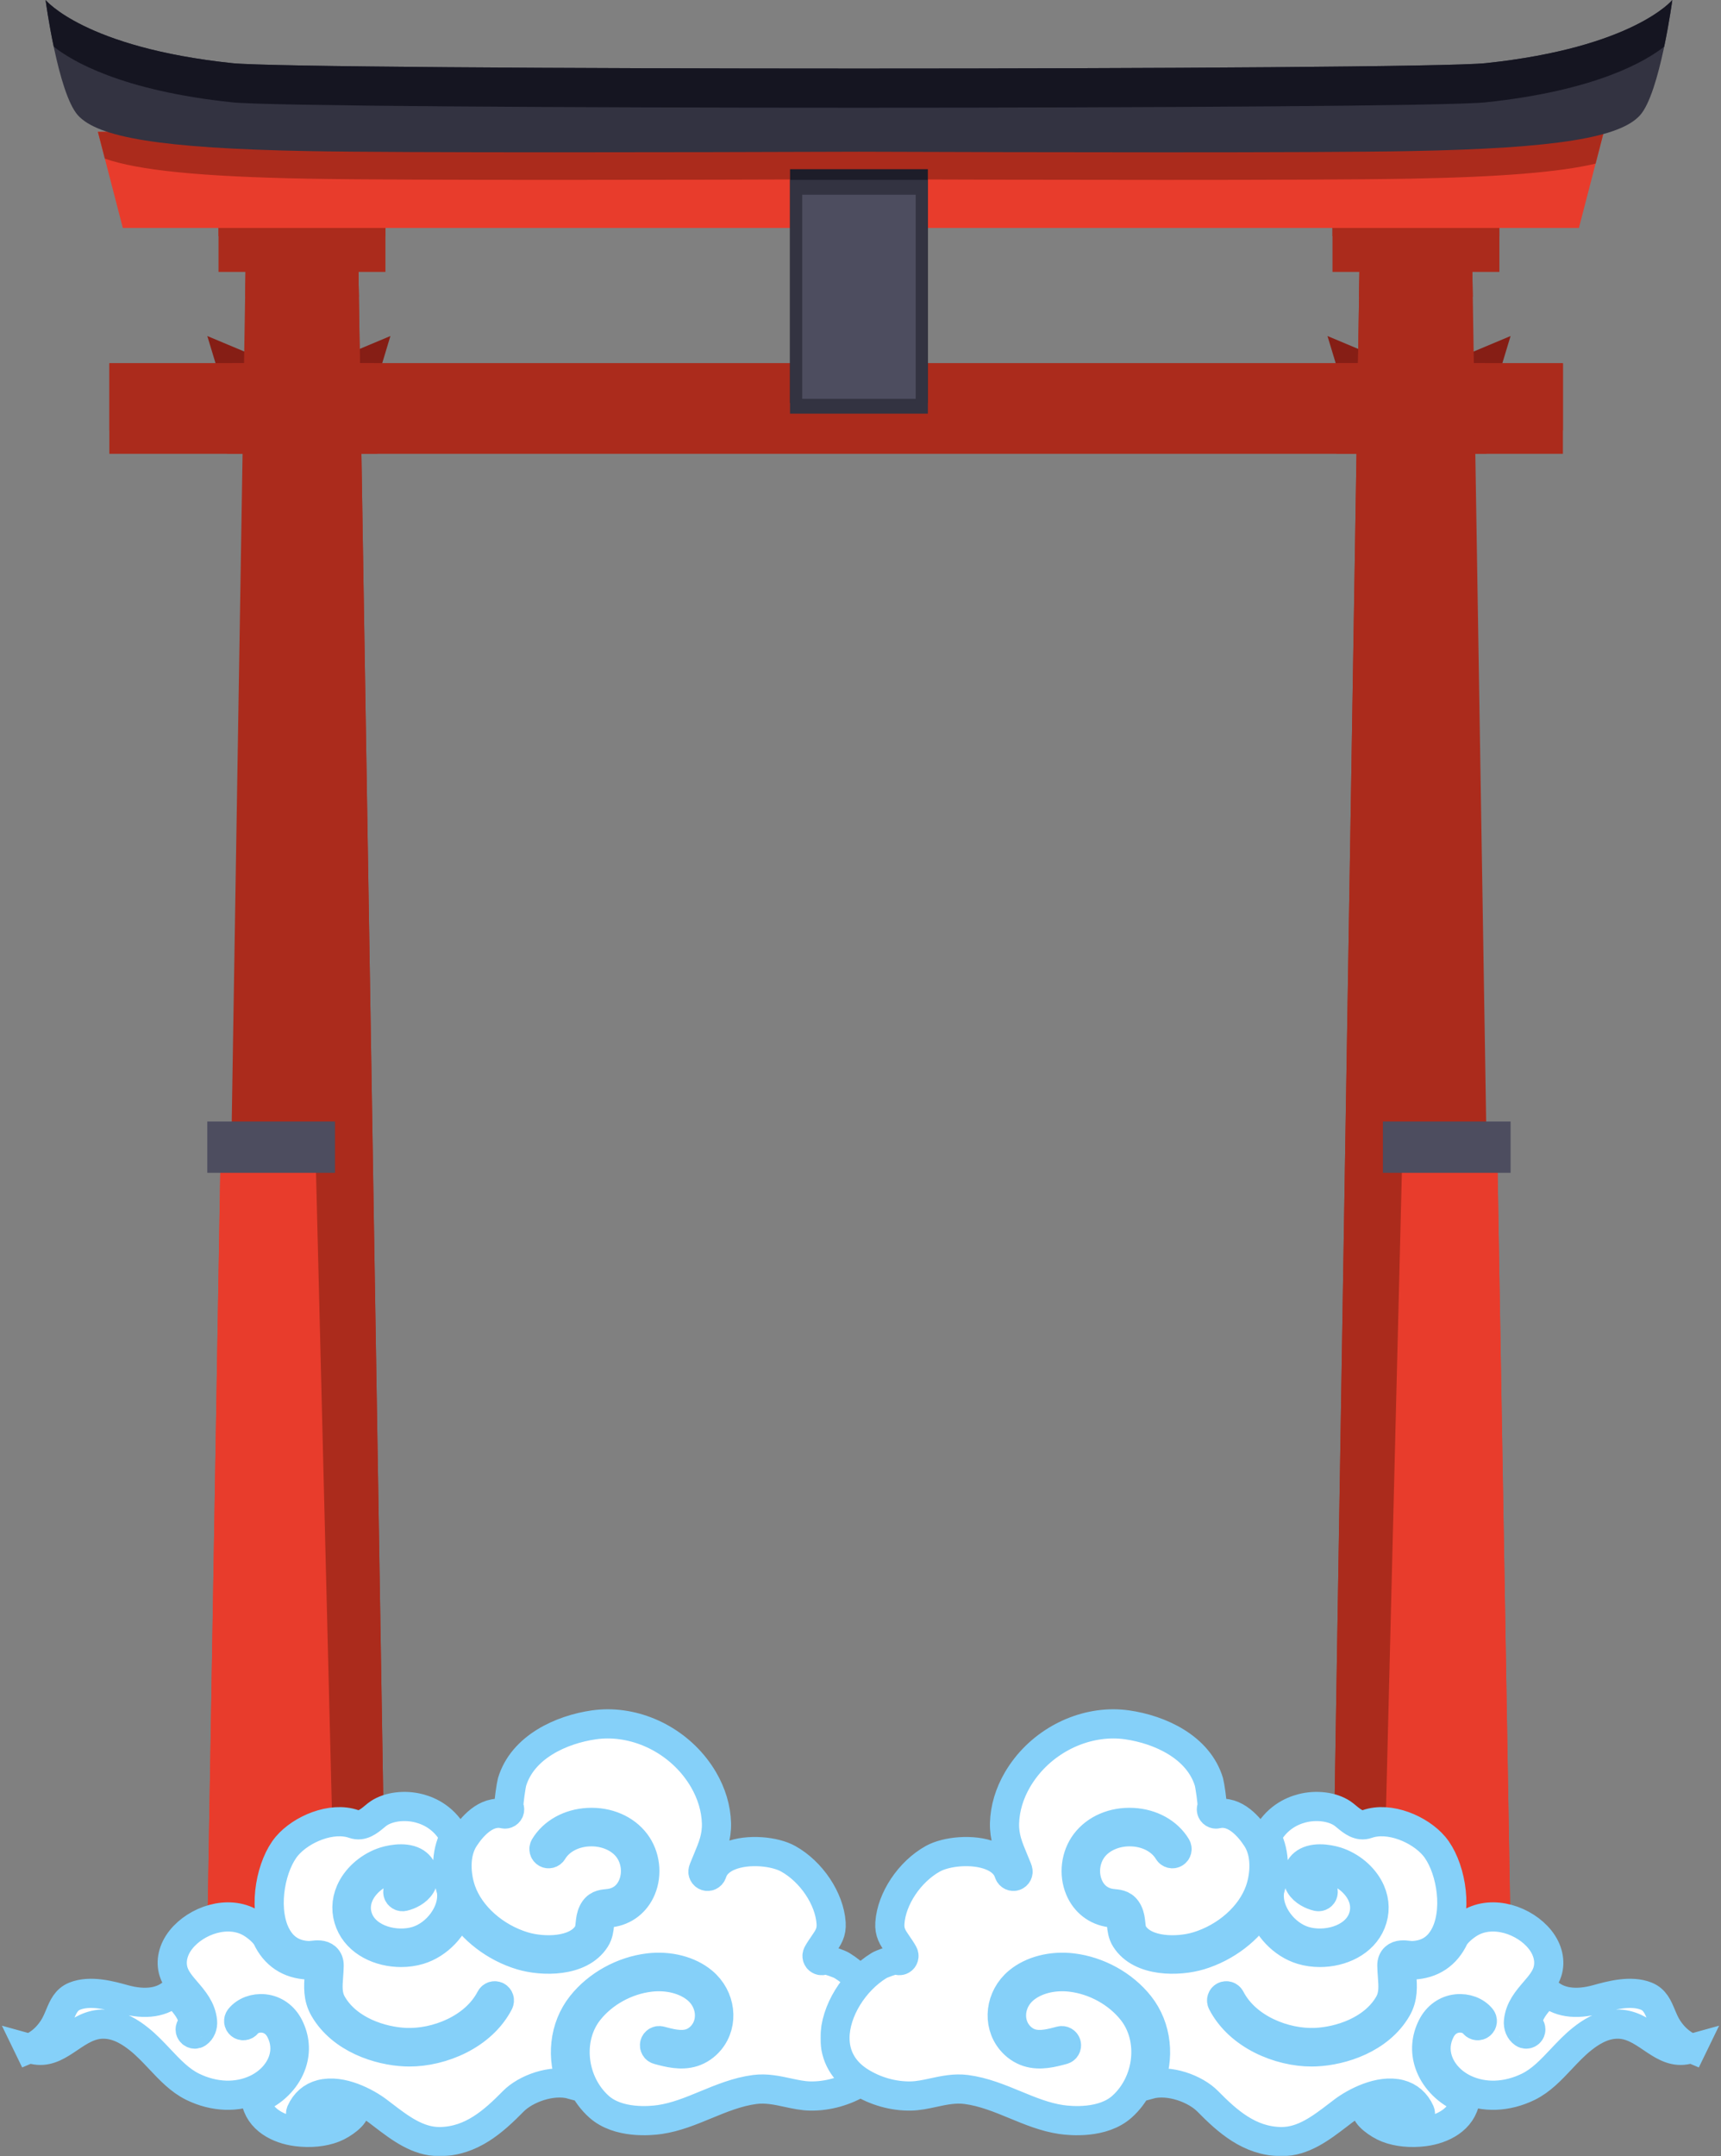 <svg width="944" height="1182" viewBox="0 0 944 1182" fill="none" xmlns="http://www.w3.org/2000/svg">
<rect x="0" y="0" width="944" height="1182" fill="#808080" stroke="none"/>
<path d="M119.871 204.539L113.712 184.204L162.236 204.539H119.871Z" fill="#861E15"/>
<path d="M208.011 204.539L214.149 184.204L165.646 204.539H208.011Z" fill="#861E15"/>
<path d="M822.421 204.539L828.58 184.204L780.078 204.539H822.421Z" fill="#861E15"/>
<path d="M734.303 204.539L728.144 184.204L776.646 204.539H734.303Z" fill="#861E15"/>
<path d="M857.287 199.134H59.976V248.773H857.287V199.134Z" fill="#AB2B1C"/>
<g style="mix-blend-mode:multiply">
<path d="M124.601 248.773H206.89C206.626 232.218 205.724 215.688 205.284 199.134H127.372C125.546 215.567 124.777 232.17 124.623 248.773H124.601Z" fill="#AB2B1C"/>
</g>
<g style="mix-blend-mode:multiply">
<path d="M733.049 248.773H815.295C815.229 232.218 814.811 215.688 814.371 199.134H734.259C733.665 215.664 733.225 232.218 733.027 248.773H733.049Z" fill="#AB2B1C"/>
</g>
<g style="mix-blend-mode:multiply">
<path d="M857.287 199.134H59.976V235.975H857.287V199.134Z" fill="#AB2B1C"/>
</g>
<path d="M196.397 135.512H186.829H144.463H134.895L119.871 1060H144.463H186.829H211.421L196.397 135.512Z" fill="#AB2B1C"/>
<g style="mix-blend-mode:multiply">
<path d="M196.837 162.73L196.398 135.512H134.895L134.455 162.73H196.837Z" fill="#AB2B1C"/>
</g>
<g style="mix-blend-mode:multiply">
<path d="M196.398 135.512H174.379V1060H211.421L196.398 135.512Z" fill="#AB2B1C"/>
</g>
<path d="M211.421 109.917H119.871V149.06H211.421V109.917Z" fill="#AB2B1C"/>
<g style="mix-blend-mode:multiply">
<path d="M211.421 109.917H119.871V129.5H211.421V109.917Z" fill="#AB2B1C"/>
</g>
<path d="M121.059 628.864L113.712 1060H183.75L172.993 628.864H121.059Z" fill="#E83C2C"/>
<g style="mix-blend-mode:screen">
<path d="M131.42 628.864H121.059L113.712 1060H131.42V628.864Z" fill="#E83C2C"/>
</g>
<path d="M183.75 614.807H113.712V642.922H183.75V614.807Z" fill="#4D4D5F"/>
<path d="M745.917 135.512H755.464H797.829H807.398L822.421 1060H797.829H755.464H730.872L745.917 135.512Z" fill="#AB2B1C"/>
<g style="mix-blend-mode:multiply">
<path d="M745.455 162.73L745.917 135.512H807.398L807.838 162.73H745.455Z" fill="#AB2B1C"/>
</g>
<g style="mix-blend-mode:multiply">
<path d="M745.917 135.512H767.914V1060H730.872L745.917 135.512Z" fill="#AB2B1C"/>
</g>
<path d="M730.893 149.061H822.443V109.917L730.893 109.917V149.061Z" fill="#AB2B1C"/>
<g style="mix-blend-mode:multiply">
<path d="M730.893 129.477H822.443V109.893L730.893 109.893V129.477Z" fill="#AB2B1C"/>
</g>
<path d="M821.233 628.863L828.58 1060H758.543L769.299 628.863H821.233Z" fill="#E83C2C"/>
<g style="mix-blend-mode:screen">
<path d="M810.873 628.863H821.234L828.58 1060H810.873V628.863Z" fill="#E83C2C"/>
</g>
<path d="M758.543 642.922H828.58V614.806H758.543V642.922Z" fill="#4D4D5F"/>
<path d="M604.39 72.276H329.037H53.705L67.365 124.968H329.037H604.39H866.062L879.722 72.276H604.39Z" fill="#E83C2C"/>
<g style="mix-blend-mode:multiply">
<path d="M604.39 72.276H53.705L57.511 86.964C75.966 93.387 109.994 96.853 168.483 97.943C222.287 98.937 375.318 98.622 471.157 98.283C566.996 98.622 720.027 98.961 773.83 97.943C823.389 97.022 855.372 94.38 875.213 89.703L879.722 72.276H604.39Z" fill="#AB2B1C"/>
</g>
<path d="M814.811 34.635C777.394 38.562 164.898 38.562 127.482 34.635C46.403 26.104 25 0 25 0C25 0 31.841 51.189 42.773 63.235C53.706 75.281 87.866 81.292 168.484 82.819C222.288 83.813 375.318 83.498 471.157 83.159C566.997 83.498 720.027 83.837 773.831 82.819C854.448 81.317 888.609 75.281 899.542 63.235C910.474 51.189 917.315 0 917.315 0C917.315 0 895.912 26.104 814.833 34.635H814.811Z" fill="#333341"/>
<path d="M814.811 56.11C875.961 49.663 903.149 33.254 912.827 25.57C915.687 11.901 917.293 0 917.293 0C917.293 0 895.89 26.104 814.811 34.635C777.394 38.562 164.898 38.562 127.482 34.635C46.403 26.104 25 0 25 0C25 0 26.584 11.901 29.465 25.57C39.144 33.254 66.332 49.687 127.482 56.11C164.898 60.036 777.394 60.036 814.811 56.11Z" fill="#151521"/>
<path d="M508.948 92.757H433.345V220.9H508.948V92.757Z" fill="#1D1D29"/>
<path d="M508.947 98.622H433.345V226.765H508.947V98.622Z" fill="#333341"/>
<path d="M502.26 106.742H440.032V218.646H502.26V106.742Z" fill="#4D4D5F"/>
<mask id="path-32-outside-1_153_2" maskUnits="userSpaceOnUse" x="0" y="936" width="494" height="246" fill="black">
<rect fill="white" y="936" width="494" height="246"/>
<path d="M16.048 1123.05C22.815 1120.22 26.535 1115.78 28.923 1112.27C30.543 1109.88 31.635 1107.29 32.678 1104.79C34.622 1100.16 36.302 1096.16 40.958 1094.28C49.537 1090.83 60.66 1093.92 68.016 1095.96C79.894 1099.26 89.554 1097.72 95.601 1091.67C96.513 1092.83 97.461 1093.94 98.409 1095.04C102.021 1099.26 105.44 1103.25 105.992 1108.52C106.076 1109.31 105.836 1110.11 105.428 1110.38C104.264 1111.18 103.952 1112.78 104.756 1113.94C105.248 1114.68 106.052 1115.06 106.88 1115.06C107.372 1115.06 107.876 1114.92 108.32 1114.62C110.312 1113.26 111.38 1110.71 111.092 1107.98C110.372 1101.11 106.268 1096.32 102.297 1091.69C99.309 1088.21 96.477 1084.91 95.217 1080.9C93.417 1075.17 94.905 1068.74 99.285 1063.24C107.624 1052.78 125.071 1046.65 137.729 1054.17C140.501 1055.82 144.305 1058.82 146.285 1061.95C150.688 1071.52 158.56 1076.78 169.083 1077.17C169.995 1077.2 171.003 1077.1 171.975 1076.99C172.994 1076.88 174.866 1076.66 175.406 1076.94C175.394 1076.96 175.43 1077.13 175.43 1077.46C175.406 1079.26 175.262 1081.09 175.13 1082.84C174.686 1088.81 174.218 1094.98 177.794 1101.13C187.357 1117.62 207.779 1124.18 222.37 1124.79C223.078 1124.83 223.786 1124.84 224.506 1124.84C242.312 1124.84 264.331 1115.81 273.642 1097.82C274.29 1096.55 273.81 1095.01 272.55 1094.35C271.302 1093.7 269.754 1094.18 269.094 1095.45C260.383 1112.26 239.109 1120.34 222.574 1119.67C209.279 1119.11 190.729 1113.25 182.21 1098.56C179.438 1093.79 179.81 1088.89 180.23 1083.23C180.374 1081.39 180.506 1079.49 180.542 1077.54C180.566 1075.66 180.002 1074.18 178.862 1073.14C176.822 1071.29 173.822 1071.61 171.411 1071.89C170.595 1071.98 169.815 1072.06 169.275 1072.04C160.936 1071.73 154.9 1067.8 151.264 1060.43C151.204 1060.25 151.144 1060.07 151.048 1059.9C150.952 1059.74 150.856 1059.59 150.76 1059.43C150.748 1059.39 150.724 1059.36 150.712 1059.32C144.173 1044.42 148.865 1022.04 157.408 1011.97C165.279 1002.71 181.886 995.644 194.053 999.901C198.6 1001.49 202.308 998.434 205.284 995.968C206.16 995.235 206.999 994.549 207.767 994.032C213.347 990.34 222.046 989.27 229.918 991.314C235.869 992.866 244.04 996.81 249.284 1006.84C244.148 1016.34 244.976 1028.16 247.736 1036.87C247.7 1037.1 247.676 1037.33 247.7 1037.57C248.804 1048.26 239.793 1060.62 228.418 1064.02C217.031 1067.43 201.192 1063.39 196.68 1052.13C194.941 1047.81 195.025 1043.24 196.908 1038.9C199.392 1033.18 204.768 1028.27 211.295 1025.76C214.583 1024.49 221.146 1023.19 224.806 1025.1C225.97 1025.7 226.654 1026.55 226.966 1027.79C227.242 1028.87 227.098 1029.85 226.522 1030.77C225.466 1032.5 222.982 1034.02 220.198 1034.66C218.819 1034.97 217.955 1036.34 218.267 1037.72C218.578 1039.11 219.958 1039.97 221.326 1039.66C224.566 1038.92 228.766 1036.9 230.877 1033.45C232.173 1031.35 232.533 1028.94 231.921 1026.53C231.249 1023.88 229.606 1021.8 227.158 1020.53C221.578 1017.63 213.131 1019.53 209.447 1020.95C201.672 1023.94 195.229 1029.87 192.205 1036.83C189.757 1042.45 189.661 1048.4 191.929 1054.02C196.284 1064.86 208.367 1070.31 220.006 1070.31C223.414 1070.31 226.774 1069.84 229.894 1068.91C240.513 1065.73 249.152 1056.3 251.948 1046.12C258.943 1057.85 271.47 1067.55 285.833 1071.88C297.244 1075.32 318.398 1075.92 326.641 1062.88C328.285 1060.28 328.573 1057.54 328.837 1055.12C329.017 1053.43 329.185 1051.82 329.809 1050.51C330.517 1049.04 330.997 1048.94 333.421 1048.7C333.925 1048.65 334.453 1048.59 335.005 1048.52C342.636 1047.5 348.743 1042.76 351.767 1035.53C355.223 1027.27 353.987 1017.31 348.635 1010.19C342.984 1002.68 333.265 998.506 322.622 999.059C312.326 999.588 303.399 1004.54 298.732 1012.3C298 1013.51 298.396 1015.09 299.608 1015.82C300.819 1016.56 302.391 1016.16 303.123 1014.95C306.903 1008.64 314.294 1004.61 322.886 1004.18C331.705 1003.74 339.996 1007.21 344.544 1013.27C348.815 1018.97 349.799 1026.92 347.039 1033.55C344.712 1039.14 340.188 1042.65 334.321 1043.43C333.829 1043.49 333.361 1043.54 332.905 1043.59C330.205 1043.86 327.157 1044.17 325.189 1048.28C324.181 1050.39 323.953 1052.51 323.737 1054.57C323.509 1056.7 323.317 1058.54 322.31 1060.13C315.938 1070.19 298 1070.18 287.297 1066.96C271.326 1062.15 257.875 1050.19 253.028 1036.53C250.244 1028.7 249.008 1016.46 254.671 1007.74C258.547 1001.76 266.526 992.084 276.402 994.369C277.769 994.694 279.149 993.828 279.473 992.445C279.641 991.735 279.485 991.026 279.125 990.46C278.945 987.995 280.409 978.507 280.865 976.871C286.637 957.702 307.803 948.117 325.705 945.544C346.056 942.609 367.87 951.725 381.248 968.766C382.94 970.918 384.488 973.203 385.868 975.548C390.308 983.125 392.779 991.398 392.995 999.456C393.199 1007.04 390.872 1012.61 388.172 1019.07C387.608 1020.4 387.044 1021.78 386.48 1023.19C386.18 1023.86 385.904 1024.55 385.688 1025.25C385.268 1026.57 385.976 1027.99 387.296 1028.45C388.604 1028.91 390.044 1028.23 390.536 1026.94C390.752 1026.35 390.98 1025.77 391.208 1025.19C392.815 1021.78 395.875 1019.14 400.327 1017.36C410.478 1013.31 425.057 1014.9 432.304 1018.93C445.071 1026.02 454.994 1040.85 455.882 1054.19C456.23 1059.37 454.322 1062.13 451.67 1065.96C450.615 1067.5 449.511 1069.07 448.467 1070.97C447.783 1072.21 448.227 1073.78 449.463 1074.46C450.363 1074.97 451.442 1074.86 452.222 1074.28C454.25 1074.32 460.454 1076.64 461.762 1077.43C475.716 1085.95 485.915 1102.59 485.999 1117.01C486.059 1127.12 481.284 1135.48 472.189 1141.17C463.861 1146.39 453.986 1149.17 444.423 1149C440.271 1148.93 436.24 1148.05 431.968 1147.13C426.197 1145.88 420.245 1144.61 413.97 1145.43C404.479 1146.68 395.647 1150.32 387.116 1153.84C379.017 1157.19 370.629 1160.64 361.906 1161.9C356.759 1162.65 339.108 1164.33 328.513 1154.81C313.574 1141.37 311.055 1117.36 323.006 1102.34C330.985 1092.31 343.524 1085.41 356.531 1083.87C366.346 1082.7 375.969 1085.14 382.244 1090.37C390.008 1096.84 391.472 1108.03 385.508 1115.29C383.66 1117.55 381.212 1119.25 378.633 1120.08C373.401 1121.75 367.222 1120.08 362.242 1118.73C360.886 1118.36 359.47 1119.17 359.098 1120.53C358.726 1121.9 359.542 1123.31 360.898 1123.68C366.514 1125.2 373.521 1127.1 380.181 1124.96C383.732 1123.82 386.936 1121.6 389.444 1118.55C397.195 1109.11 395.431 1094.69 385.496 1086.42C378.153 1080.29 367.102 1077.43 355.907 1078.75C341.592 1080.45 327.781 1088.06 318.974 1099.13C309.195 1111.42 307.707 1128.37 313.766 1142.72C302.511 1139.64 288.221 1145.13 281.537 1151.91C270.702 1162.92 258.679 1173.71 241.497 1174C241.341 1174 241.173 1174 241.017 1174C229.114 1174 219.406 1166.57 209.999 1159.38C209.099 1158.68 208.187 1157.99 207.288 1157.31C200.952 1152.52 187.261 1145.17 176.114 1148.06C171.111 1149.36 167.295 1152.67 165.087 1157.64C164.511 1158.94 165.087 1160.46 166.383 1161.04C167.679 1161.61 169.191 1161.04 169.767 1159.74C171.363 1156.14 173.858 1153.95 177.398 1153.04C182.21 1151.8 188.545 1153.17 194.461 1155.76C194.461 1155.95 194.461 1156.14 194.497 1156.33C195.085 1159.44 188.077 1164.6 183.062 1166.56C177.314 1168.8 170.091 1169.51 162.711 1168.55C152.848 1167.27 142.001 1161.94 140.297 1150.87C141.197 1150.53 142.073 1150.15 142.949 1149.73C151.192 1145.78 157.432 1139 160.072 1131.16C162.351 1124.38 161.787 1117.35 158.44 1110.8C155.632 1105.32 150.736 1101.82 144.989 1101.21C139.673 1100.64 134.526 1102.57 131.502 1106.26C130.602 1107.35 130.758 1108.96 131.85 1109.87C132.942 1110.77 134.55 1110.61 135.45 1109.52C137.358 1107.18 140.897 1105.92 144.437 1106.31C146.777 1106.56 151.132 1107.79 153.868 1113.15C156.568 1118.43 157.036 1124.09 155.2 1129.53C153.004 1136.06 147.725 1141.75 140.717 1145.1C130.218 1150.14 117.415 1149.7 105.596 1143.89C98.685 1140.48 93.297 1134.78 87.598 1128.73C84.046 1124.97 80.374 1121.07 76.307 1117.83C72.059 1114.44 65.496 1109.89 57.504 1109.6C49.705 1109.3 43.742 1113.35 37.958 1117.25C32.463 1120.95 27.291 1124.44 20.932 1123.94C19.3 1123.8 17.68 1123.42 16 1122.95L16.048 1123.05Z"/>
</mask>
<path d="M16.048 1123.05C22.815 1120.22 26.535 1115.78 28.923 1112.27C30.543 1109.88 31.635 1107.29 32.678 1104.79C34.622 1100.16 36.302 1096.16 40.958 1094.28C49.537 1090.83 60.66 1093.92 68.016 1095.96C79.894 1099.26 89.554 1097.72 95.601 1091.67C96.513 1092.83 97.461 1093.94 98.409 1095.04C102.021 1099.26 105.44 1103.25 105.992 1108.52C106.076 1109.31 105.836 1110.11 105.428 1110.38C104.264 1111.18 103.952 1112.78 104.756 1113.94C105.248 1114.68 106.052 1115.06 106.88 1115.06C107.372 1115.06 107.876 1114.92 108.32 1114.62C110.312 1113.26 111.38 1110.71 111.092 1107.98C110.372 1101.11 106.268 1096.32 102.297 1091.69C99.309 1088.21 96.477 1084.91 95.217 1080.9C93.417 1075.17 94.905 1068.74 99.285 1063.24C107.624 1052.78 125.071 1046.65 137.729 1054.17C140.501 1055.82 144.305 1058.82 146.285 1061.95C150.688 1071.52 158.56 1076.78 169.083 1077.17C169.995 1077.2 171.003 1077.1 171.975 1076.99C172.994 1076.88 174.866 1076.66 175.406 1076.94C175.394 1076.96 175.43 1077.13 175.43 1077.46C175.406 1079.26 175.262 1081.09 175.13 1082.84C174.686 1088.81 174.218 1094.98 177.794 1101.13C187.357 1117.62 207.779 1124.18 222.37 1124.79C223.078 1124.83 223.786 1124.84 224.506 1124.84C242.312 1124.84 264.331 1115.81 273.642 1097.82C274.29 1096.55 273.81 1095.01 272.55 1094.35C271.302 1093.7 269.754 1094.18 269.094 1095.45C260.383 1112.26 239.109 1120.34 222.574 1119.67C209.279 1119.11 190.729 1113.25 182.21 1098.56C179.438 1093.79 179.81 1088.89 180.23 1083.23C180.374 1081.39 180.506 1079.49 180.542 1077.54C180.566 1075.66 180.002 1074.18 178.862 1073.14C176.822 1071.29 173.822 1071.61 171.411 1071.89C170.595 1071.98 169.815 1072.06 169.275 1072.04C160.936 1071.73 154.9 1067.8 151.264 1060.43C151.204 1060.25 151.144 1060.07 151.048 1059.9C150.952 1059.74 150.856 1059.59 150.76 1059.43C150.748 1059.39 150.724 1059.36 150.712 1059.32C144.173 1044.42 148.865 1022.04 157.408 1011.97C165.279 1002.71 181.886 995.644 194.053 999.901C198.6 1001.49 202.308 998.434 205.284 995.968C206.16 995.235 206.999 994.549 207.767 994.032C213.347 990.34 222.046 989.27 229.918 991.314C235.869 992.866 244.04 996.81 249.284 1006.84C244.148 1016.34 244.976 1028.16 247.736 1036.87C247.7 1037.1 247.676 1037.33 247.7 1037.57C248.804 1048.26 239.793 1060.62 228.418 1064.02C217.031 1067.43 201.192 1063.39 196.68 1052.13C194.941 1047.81 195.025 1043.24 196.908 1038.9C199.392 1033.18 204.768 1028.27 211.295 1025.76C214.583 1024.49 221.146 1023.19 224.806 1025.1C225.97 1025.7 226.654 1026.55 226.966 1027.79C227.242 1028.87 227.098 1029.85 226.522 1030.77C225.466 1032.5 222.982 1034.02 220.198 1034.66C218.819 1034.97 217.955 1036.34 218.267 1037.72C218.578 1039.11 219.958 1039.97 221.326 1039.66C224.566 1038.92 228.766 1036.9 230.877 1033.45C232.173 1031.35 232.533 1028.94 231.921 1026.53C231.249 1023.88 229.606 1021.8 227.158 1020.53C221.578 1017.63 213.131 1019.53 209.447 1020.95C201.672 1023.94 195.229 1029.87 192.205 1036.83C189.757 1042.45 189.661 1048.4 191.929 1054.02C196.284 1064.86 208.367 1070.31 220.006 1070.31C223.414 1070.31 226.774 1069.84 229.894 1068.91C240.513 1065.73 249.152 1056.3 251.948 1046.12C258.943 1057.85 271.47 1067.55 285.833 1071.88C297.244 1075.32 318.398 1075.92 326.641 1062.88C328.285 1060.28 328.573 1057.54 328.837 1055.12C329.017 1053.43 329.185 1051.82 329.809 1050.51C330.517 1049.04 330.997 1048.94 333.421 1048.7C333.925 1048.65 334.453 1048.59 335.005 1048.52C342.636 1047.5 348.743 1042.76 351.767 1035.53C355.223 1027.27 353.987 1017.31 348.635 1010.19C342.984 1002.68 333.265 998.506 322.622 999.059C312.326 999.588 303.399 1004.54 298.732 1012.3C298 1013.51 298.396 1015.09 299.608 1015.82C300.819 1016.56 302.391 1016.16 303.123 1014.95C306.903 1008.64 314.294 1004.61 322.886 1004.18C331.705 1003.74 339.996 1007.21 344.544 1013.27C348.815 1018.97 349.799 1026.92 347.039 1033.55C344.712 1039.14 340.188 1042.65 334.321 1043.43C333.829 1043.49 333.361 1043.54 332.905 1043.59C330.205 1043.86 327.157 1044.17 325.189 1048.28C324.181 1050.39 323.953 1052.51 323.737 1054.57C323.509 1056.7 323.317 1058.54 322.31 1060.13C315.938 1070.19 298 1070.18 287.297 1066.96C271.326 1062.15 257.875 1050.19 253.028 1036.53C250.244 1028.7 249.008 1016.46 254.671 1007.74C258.547 1001.76 266.526 992.084 276.402 994.369C277.769 994.694 279.149 993.828 279.473 992.445C279.641 991.735 279.485 991.026 279.125 990.46C278.945 987.995 280.409 978.507 280.865 976.871C286.637 957.702 307.803 948.117 325.705 945.544C346.056 942.609 367.87 951.725 381.248 968.766C382.94 970.918 384.488 973.203 385.868 975.548C390.308 983.125 392.779 991.398 392.995 999.456C393.199 1007.04 390.872 1012.61 388.172 1019.07C387.608 1020.4 387.044 1021.78 386.48 1023.19C386.18 1023.86 385.904 1024.55 385.688 1025.25C385.268 1026.57 385.976 1027.99 387.296 1028.45C388.604 1028.91 390.044 1028.23 390.536 1026.94C390.752 1026.35 390.98 1025.77 391.208 1025.19C392.815 1021.78 395.875 1019.14 400.327 1017.36C410.478 1013.31 425.057 1014.9 432.304 1018.93C445.071 1026.02 454.994 1040.85 455.882 1054.19C456.23 1059.37 454.322 1062.13 451.67 1065.96C450.615 1067.5 449.511 1069.07 448.467 1070.97C447.783 1072.21 448.227 1073.78 449.463 1074.46C450.363 1074.97 451.442 1074.86 452.222 1074.28C454.25 1074.32 460.454 1076.64 461.762 1077.43C475.716 1085.95 485.915 1102.59 485.999 1117.01C486.059 1127.12 481.284 1135.48 472.189 1141.17C463.861 1146.39 453.986 1149.17 444.423 1149C440.271 1148.93 436.24 1148.05 431.968 1147.13C426.197 1145.88 420.245 1144.61 413.97 1145.43C404.479 1146.68 395.647 1150.32 387.116 1153.84C379.017 1157.19 370.629 1160.64 361.906 1161.9C356.759 1162.65 339.108 1164.33 328.513 1154.81C313.574 1141.37 311.055 1117.36 323.006 1102.34C330.985 1092.31 343.524 1085.41 356.531 1083.87C366.346 1082.7 375.969 1085.14 382.244 1090.37C390.008 1096.84 391.472 1108.03 385.508 1115.29C383.66 1117.55 381.212 1119.25 378.633 1120.08C373.401 1121.75 367.222 1120.08 362.242 1118.73C360.886 1118.36 359.47 1119.17 359.098 1120.53C358.726 1121.9 359.542 1123.31 360.898 1123.68C366.514 1125.2 373.521 1127.1 380.181 1124.96C383.732 1123.82 386.936 1121.6 389.444 1118.55C397.195 1109.11 395.431 1094.69 385.496 1086.42C378.153 1080.29 367.102 1077.43 355.907 1078.75C341.592 1080.45 327.781 1088.06 318.974 1099.13C309.195 1111.42 307.707 1128.37 313.766 1142.72C302.511 1139.64 288.221 1145.13 281.537 1151.91C270.702 1162.92 258.679 1173.71 241.497 1174C241.341 1174 241.173 1174 241.017 1174C229.114 1174 219.406 1166.57 209.999 1159.38C209.099 1158.68 208.187 1157.99 207.288 1157.31C200.952 1152.52 187.261 1145.17 176.114 1148.06C171.111 1149.36 167.295 1152.67 165.087 1157.64C164.511 1158.94 165.087 1160.46 166.383 1161.04C167.679 1161.61 169.191 1161.04 169.767 1159.74C171.363 1156.14 173.858 1153.95 177.398 1153.04C182.21 1151.8 188.545 1153.17 194.461 1155.76C194.461 1155.95 194.461 1156.14 194.497 1156.33C195.085 1159.44 188.077 1164.6 183.062 1166.56C177.314 1168.8 170.091 1169.51 162.711 1168.55C152.848 1167.27 142.001 1161.94 140.297 1150.87C141.197 1150.53 142.073 1150.15 142.949 1149.73C151.192 1145.78 157.432 1139 160.072 1131.16C162.351 1124.38 161.787 1117.35 158.44 1110.8C155.632 1105.32 150.736 1101.82 144.989 1101.21C139.673 1100.64 134.526 1102.57 131.502 1106.26C130.602 1107.35 130.758 1108.96 131.85 1109.87C132.942 1110.77 134.55 1110.61 135.45 1109.52C137.358 1107.18 140.897 1105.92 144.437 1106.31C146.777 1106.56 151.132 1107.79 153.868 1113.15C156.568 1118.43 157.036 1124.09 155.2 1129.53C153.004 1136.06 147.725 1141.75 140.717 1145.1C130.218 1150.14 117.415 1149.7 105.596 1143.89C98.685 1140.48 93.297 1134.78 87.598 1128.73C84.046 1124.97 80.374 1121.07 76.307 1117.83C72.059 1114.44 65.496 1109.89 57.504 1109.6C49.705 1109.3 43.742 1113.35 37.958 1117.25C32.463 1120.95 27.291 1124.44 20.932 1123.94C19.3 1123.8 17.68 1123.42 16 1122.95L16.048 1123.05Z" fill="white"/>
<path d="M16.048 1123.05C22.815 1120.22 26.535 1115.78 28.923 1112.27C30.543 1109.88 31.635 1107.29 32.678 1104.79C34.622 1100.16 36.302 1096.16 40.958 1094.28C49.537 1090.83 60.66 1093.92 68.016 1095.96C79.894 1099.26 89.554 1097.72 95.601 1091.67C96.513 1092.83 97.461 1093.94 98.409 1095.04C102.021 1099.26 105.44 1103.25 105.992 1108.52C106.076 1109.31 105.836 1110.11 105.428 1110.38C104.264 1111.18 103.952 1112.78 104.756 1113.94C105.248 1114.68 106.052 1115.06 106.88 1115.06C107.372 1115.06 107.876 1114.92 108.32 1114.62C110.312 1113.26 111.38 1110.71 111.092 1107.98C110.372 1101.11 106.268 1096.32 102.297 1091.69C99.309 1088.21 96.477 1084.91 95.217 1080.9C93.417 1075.17 94.905 1068.74 99.285 1063.24C107.624 1052.78 125.071 1046.65 137.729 1054.17C140.501 1055.82 144.305 1058.82 146.285 1061.95C150.688 1071.52 158.56 1076.78 169.083 1077.17C169.995 1077.2 171.003 1077.1 171.975 1076.99C172.994 1076.88 174.866 1076.66 175.406 1076.94C175.394 1076.96 175.43 1077.13 175.43 1077.46C175.406 1079.26 175.262 1081.09 175.13 1082.84C174.686 1088.81 174.218 1094.98 177.794 1101.13C187.357 1117.62 207.779 1124.18 222.37 1124.79C223.078 1124.83 223.786 1124.84 224.506 1124.84C242.312 1124.84 264.331 1115.81 273.642 1097.82C274.29 1096.55 273.81 1095.01 272.55 1094.35C271.302 1093.7 269.754 1094.18 269.094 1095.45C260.383 1112.26 239.109 1120.34 222.574 1119.67C209.279 1119.11 190.729 1113.25 182.21 1098.56C179.438 1093.79 179.81 1088.89 180.23 1083.23C180.374 1081.39 180.506 1079.49 180.542 1077.54C180.566 1075.66 180.002 1074.18 178.862 1073.14C176.822 1071.29 173.822 1071.61 171.411 1071.89C170.595 1071.98 169.815 1072.06 169.275 1072.04C160.936 1071.73 154.9 1067.8 151.264 1060.43C151.204 1060.25 151.144 1060.07 151.048 1059.9C150.952 1059.74 150.856 1059.59 150.76 1059.43C150.748 1059.39 150.724 1059.36 150.712 1059.32C144.173 1044.42 148.865 1022.04 157.408 1011.97C165.279 1002.71 181.886 995.644 194.053 999.901C198.6 1001.49 202.308 998.434 205.284 995.968C206.16 995.235 206.999 994.549 207.767 994.032C213.347 990.34 222.046 989.27 229.918 991.314C235.869 992.866 244.04 996.81 249.284 1006.84C244.148 1016.34 244.976 1028.16 247.736 1036.87C247.7 1037.1 247.676 1037.33 247.7 1037.57C248.804 1048.26 239.793 1060.62 228.418 1064.02C217.031 1067.43 201.192 1063.39 196.68 1052.13C194.941 1047.81 195.025 1043.24 196.908 1038.9C199.392 1033.18 204.768 1028.27 211.295 1025.76C214.583 1024.49 221.146 1023.19 224.806 1025.1C225.97 1025.7 226.654 1026.55 226.966 1027.79C227.242 1028.87 227.098 1029.85 226.522 1030.77C225.466 1032.5 222.982 1034.02 220.198 1034.66C218.819 1034.97 217.955 1036.34 218.267 1037.72C218.578 1039.11 219.958 1039.97 221.326 1039.66C224.566 1038.92 228.766 1036.9 230.877 1033.45C232.173 1031.35 232.533 1028.94 231.921 1026.53C231.249 1023.88 229.606 1021.8 227.158 1020.53C221.578 1017.63 213.131 1019.53 209.447 1020.95C201.672 1023.94 195.229 1029.87 192.205 1036.83C189.757 1042.45 189.661 1048.4 191.929 1054.02C196.284 1064.86 208.367 1070.31 220.006 1070.31C223.414 1070.31 226.774 1069.84 229.894 1068.91C240.513 1065.73 249.152 1056.3 251.948 1046.12C258.943 1057.85 271.47 1067.55 285.833 1071.88C297.244 1075.32 318.398 1075.92 326.641 1062.88C328.285 1060.28 328.573 1057.54 328.837 1055.12C329.017 1053.43 329.185 1051.82 329.809 1050.51C330.517 1049.04 330.997 1048.94 333.421 1048.7C333.925 1048.65 334.453 1048.59 335.005 1048.52C342.636 1047.5 348.743 1042.76 351.767 1035.53C355.223 1027.27 353.987 1017.31 348.635 1010.19C342.984 1002.68 333.265 998.506 322.622 999.059C312.326 999.588 303.399 1004.54 298.732 1012.3C298 1013.51 298.396 1015.09 299.608 1015.82C300.819 1016.56 302.391 1016.16 303.123 1014.95C306.903 1008.64 314.294 1004.61 322.886 1004.18C331.705 1003.74 339.996 1007.21 344.544 1013.27C348.815 1018.97 349.799 1026.92 347.039 1033.55C344.712 1039.14 340.188 1042.65 334.321 1043.43C333.829 1043.49 333.361 1043.54 332.905 1043.59C330.205 1043.86 327.157 1044.17 325.189 1048.28C324.181 1050.39 323.953 1052.51 323.737 1054.57C323.509 1056.7 323.317 1058.54 322.31 1060.13C315.938 1070.19 298 1070.18 287.297 1066.96C271.326 1062.15 257.875 1050.19 253.028 1036.53C250.244 1028.7 249.008 1016.46 254.671 1007.74C258.547 1001.76 266.526 992.084 276.402 994.369C277.769 994.694 279.149 993.828 279.473 992.445C279.641 991.735 279.485 991.026 279.125 990.46C278.945 987.995 280.409 978.507 280.865 976.871C286.637 957.702 307.803 948.117 325.705 945.544C346.056 942.609 367.87 951.725 381.248 968.766C382.94 970.918 384.488 973.203 385.868 975.548C390.308 983.125 392.779 991.398 392.995 999.456C393.199 1007.04 390.872 1012.61 388.172 1019.07C387.608 1020.4 387.044 1021.78 386.48 1023.19C386.18 1023.86 385.904 1024.55 385.688 1025.25C385.268 1026.57 385.976 1027.99 387.296 1028.45C388.604 1028.91 390.044 1028.23 390.536 1026.94C390.752 1026.35 390.98 1025.77 391.208 1025.19C392.815 1021.78 395.875 1019.14 400.327 1017.36C410.478 1013.31 425.057 1014.9 432.304 1018.93C445.071 1026.02 454.994 1040.85 455.882 1054.19C456.23 1059.37 454.322 1062.13 451.67 1065.96C450.615 1067.5 449.511 1069.07 448.467 1070.97C447.783 1072.21 448.227 1073.78 449.463 1074.46C450.363 1074.97 451.442 1074.86 452.222 1074.28C454.25 1074.32 460.454 1076.64 461.762 1077.43C475.716 1085.95 485.915 1102.59 485.999 1117.01C486.059 1127.12 481.284 1135.48 472.189 1141.17C463.861 1146.39 453.986 1149.17 444.423 1149C440.271 1148.93 436.24 1148.05 431.968 1147.13C426.197 1145.88 420.245 1144.61 413.97 1145.43C404.479 1146.68 395.647 1150.32 387.116 1153.84C379.017 1157.19 370.629 1160.64 361.906 1161.9C356.759 1162.65 339.108 1164.33 328.513 1154.81C313.574 1141.37 311.055 1117.36 323.006 1102.34C330.985 1092.31 343.524 1085.41 356.531 1083.87C366.346 1082.7 375.969 1085.14 382.244 1090.37C390.008 1096.84 391.472 1108.03 385.508 1115.29C383.66 1117.55 381.212 1119.25 378.633 1120.08C373.401 1121.75 367.222 1120.08 362.242 1118.73C360.886 1118.36 359.47 1119.17 359.098 1120.53C358.726 1121.9 359.542 1123.31 360.898 1123.68C366.514 1125.2 373.521 1127.1 380.181 1124.96C383.732 1123.82 386.936 1121.6 389.444 1118.55C397.195 1109.11 395.431 1094.69 385.496 1086.42C378.153 1080.29 367.102 1077.43 355.907 1078.75C341.592 1080.45 327.781 1088.06 318.974 1099.13C309.195 1111.42 307.707 1128.37 313.766 1142.72C302.511 1139.64 288.221 1145.13 281.537 1151.91C270.702 1162.92 258.679 1173.71 241.497 1174C241.341 1174 241.173 1174 241.017 1174C229.114 1174 219.406 1166.57 209.999 1159.38C209.099 1158.68 208.187 1157.99 207.288 1157.31C200.952 1152.52 187.261 1145.17 176.114 1148.06C171.111 1149.36 167.295 1152.67 165.087 1157.64C164.511 1158.94 165.087 1160.46 166.383 1161.04C167.679 1161.61 169.191 1161.04 169.767 1159.74C171.363 1156.14 173.858 1153.95 177.398 1153.04C182.21 1151.8 188.545 1153.17 194.461 1155.76C194.461 1155.95 194.461 1156.14 194.497 1156.33C195.085 1159.44 188.077 1164.6 183.062 1166.56C177.314 1168.8 170.091 1169.51 162.711 1168.55C152.848 1167.27 142.001 1161.94 140.297 1150.87C141.197 1150.53 142.073 1150.15 142.949 1149.73C151.192 1145.78 157.432 1139 160.072 1131.16C162.351 1124.38 161.787 1117.35 158.44 1110.8C155.632 1105.32 150.736 1101.82 144.989 1101.21C139.673 1100.64 134.526 1102.57 131.502 1106.26C130.602 1107.35 130.758 1108.96 131.85 1109.87C132.942 1110.77 134.55 1110.61 135.45 1109.52C137.358 1107.18 140.897 1105.92 144.437 1106.31C146.777 1106.56 151.132 1107.79 153.868 1113.15C156.568 1118.43 157.036 1124.09 155.2 1129.53C153.004 1136.06 147.725 1141.75 140.717 1145.1C130.218 1150.14 117.415 1149.7 105.596 1143.89C98.685 1140.48 93.297 1134.78 87.598 1128.73C84.046 1124.97 80.374 1121.07 76.307 1117.83C72.059 1114.44 65.496 1109.89 57.504 1109.6C49.705 1109.3 43.742 1113.35 37.958 1117.25C32.463 1120.95 27.291 1124.44 20.932 1123.94C19.3 1123.8 17.68 1123.42 16 1122.95L16.048 1123.05Z" stroke="#85D0F9" stroke-width="16" mask="url(#path-32-outside-1_153_2)"/>
<mask id="path-33-outside-2_153_2" maskUnits="userSpaceOnUse" x="450" y="936" width="494" height="246" fill="black">
<rect fill="white" x="450" y="936" width="494" height="246"/>
<path d="M927.952 1123.05C921.185 1120.22 917.465 1115.78 915.077 1112.27C913.457 1109.88 912.365 1107.29 911.321 1104.79C909.378 1100.16 907.698 1096.16 903.042 1094.28C894.463 1090.83 883.34 1093.92 875.984 1095.96C864.106 1099.26 854.446 1097.72 848.399 1091.67C847.487 1092.83 846.539 1093.94 845.591 1095.04C841.979 1099.26 838.56 1103.25 838.008 1108.52C837.924 1109.31 838.164 1110.11 838.572 1110.38C839.736 1111.18 840.048 1112.78 839.244 1113.94C838.752 1114.68 837.948 1115.06 837.12 1115.06C836.628 1115.06 836.124 1114.92 835.68 1114.62C833.688 1113.26 832.62 1110.71 832.908 1107.98C833.628 1101.11 837.732 1096.32 841.703 1091.69C844.691 1088.21 847.523 1084.91 848.783 1080.9C850.583 1075.17 849.095 1068.74 844.715 1063.24C836.376 1052.78 818.929 1046.65 806.271 1054.17C803.499 1055.82 799.695 1058.82 797.715 1061.95C793.312 1071.52 785.44 1076.78 774.917 1077.17C774.005 1077.2 772.997 1077.1 772.025 1076.99C771.006 1076.88 769.134 1076.66 768.594 1076.94C768.606 1076.96 768.57 1077.13 768.57 1077.46C768.594 1079.26 768.738 1081.09 768.87 1082.84C769.314 1088.81 769.782 1094.98 766.206 1101.13C756.643 1117.62 736.221 1124.18 721.63 1124.79C720.922 1124.83 720.214 1124.84 719.494 1124.84C701.688 1124.84 679.669 1115.81 670.358 1097.82C669.71 1096.55 670.19 1095.01 671.45 1094.35C672.698 1093.7 674.246 1094.18 674.906 1095.45C683.617 1112.26 704.891 1120.34 721.426 1119.67C734.721 1119.11 753.271 1113.25 761.79 1098.56C764.562 1093.79 764.19 1088.89 763.77 1083.23C763.626 1081.39 763.494 1079.49 763.458 1077.54C763.434 1075.66 763.998 1074.18 765.138 1073.14C767.178 1071.29 770.178 1071.61 772.589 1071.89C773.405 1071.98 774.185 1072.06 774.725 1072.04C783.064 1071.73 789.1 1067.8 792.736 1060.43C792.796 1060.25 792.856 1060.07 792.952 1059.9C793.048 1059.74 793.144 1059.59 793.24 1059.43C793.252 1059.39 793.276 1059.36 793.288 1059.32C799.827 1044.42 795.135 1022.04 786.592 1011.97C778.721 1002.71 762.114 995.644 749.947 999.901C745.4 1001.49 741.692 998.434 738.716 995.968C737.84 995.235 737.001 994.549 736.233 994.032C730.653 990.34 721.954 989.27 714.082 991.314C708.131 992.866 699.96 996.81 694.716 1006.84C699.852 1016.34 699.024 1028.16 696.264 1036.87C696.3 1037.1 696.324 1037.33 696.3 1037.57C695.196 1048.26 704.207 1060.62 715.582 1064.02C726.969 1067.43 742.808 1063.39 747.32 1052.13C749.059 1047.81 748.975 1043.24 747.092 1038.9C744.608 1033.18 739.232 1028.27 732.705 1025.76C729.417 1024.49 722.854 1023.19 719.194 1025.1C718.03 1025.7 717.346 1026.55 717.034 1027.79C716.758 1028.87 716.902 1029.85 717.478 1030.77C718.534 1032.5 721.018 1034.02 723.802 1034.66C725.181 1034.97 726.045 1036.34 725.733 1037.72C725.422 1039.11 724.042 1039.97 722.674 1039.66C719.434 1038.92 715.234 1036.9 713.123 1033.45C711.827 1031.35 711.467 1028.94 712.079 1026.53C712.751 1023.88 714.394 1021.8 716.842 1020.53C722.422 1017.63 730.869 1019.53 734.553 1020.95C742.328 1023.94 748.771 1029.87 751.795 1036.83C754.243 1042.45 754.339 1048.4 752.071 1054.02C747.716 1064.86 735.633 1070.31 723.994 1070.31C720.586 1070.31 717.226 1069.84 714.106 1068.91C703.487 1065.73 694.848 1056.3 692.052 1046.12C685.057 1057.85 672.53 1067.55 658.167 1071.88C646.756 1075.32 625.602 1075.92 617.359 1062.88C615.715 1060.28 615.427 1057.54 615.163 1055.12C614.983 1053.43 614.815 1051.82 614.191 1050.51C613.483 1049.04 613.003 1048.94 610.579 1048.7C610.075 1048.65 609.547 1048.59 608.995 1048.52C601.364 1047.5 595.257 1042.76 592.233 1035.53C588.777 1027.27 590.013 1017.31 595.365 1010.19C601.016 1002.68 610.735 998.506 621.378 999.059C631.674 999.588 640.601 1004.54 645.268 1012.3C646 1013.51 645.604 1015.09 644.392 1015.82C643.181 1016.56 641.609 1016.16 640.877 1014.95C637.097 1008.64 629.706 1004.61 621.114 1004.18C612.295 1003.74 604.004 1007.21 599.456 1013.27C595.185 1018.97 594.201 1026.92 596.961 1033.55C599.288 1039.14 603.812 1042.65 609.679 1043.43C610.171 1043.49 610.639 1043.54 611.095 1043.59C613.795 1043.86 616.843 1044.17 618.811 1048.28C619.819 1050.39 620.047 1052.51 620.263 1054.57C620.491 1056.7 620.683 1058.54 621.69 1060.13C628.062 1070.19 646 1070.18 656.703 1066.96C672.674 1062.15 686.125 1050.19 690.972 1036.53C693.756 1028.7 694.992 1016.46 689.329 1007.74C685.453 1001.76 677.474 992.084 667.598 994.369C666.231 994.694 664.851 993.828 664.527 992.445C664.359 991.735 664.515 991.026 664.875 990.46C665.055 987.995 663.591 978.507 663.135 976.871C657.363 957.702 636.197 948.117 618.295 945.544C597.944 942.609 576.13 951.725 562.752 968.766C561.06 970.918 559.512 973.203 558.132 975.548C553.692 983.125 551.221 991.398 551.005 999.456C550.801 1007.04 553.128 1012.61 555.828 1019.07C556.392 1020.4 556.956 1021.78 557.52 1023.19C557.82 1023.86 558.096 1024.55 558.312 1025.25C558.732 1026.57 558.024 1027.99 556.704 1028.45C555.396 1028.91 553.956 1028.23 553.464 1026.94C553.248 1026.35 553.02 1025.77 552.792 1025.19C551.185 1021.78 548.125 1019.14 543.673 1017.36C533.522 1013.31 518.943 1014.9 511.696 1018.93C498.929 1026.02 489.006 1040.85 488.118 1054.19C487.77 1059.37 489.678 1062.13 492.33 1065.96C493.385 1067.5 494.489 1069.07 495.533 1070.97C496.217 1072.21 495.773 1073.78 494.537 1074.46C493.637 1074.97 492.558 1074.86 491.778 1074.28C489.75 1074.32 483.546 1076.64 482.238 1077.43C468.284 1085.95 458.085 1102.59 458.001 1117.01C457.941 1127.12 462.716 1135.48 471.811 1141.17C480.139 1146.39 490.014 1149.17 499.577 1149C503.729 1148.93 507.76 1148.05 512.032 1147.13C517.803 1145.88 523.755 1144.61 530.03 1145.43C539.521 1146.68 548.353 1150.32 556.884 1153.84C564.983 1157.19 573.371 1160.64 582.094 1161.9C587.241 1162.65 604.892 1164.33 615.487 1154.81C630.426 1141.37 632.945 1117.36 620.994 1102.34C613.015 1092.31 600.476 1085.41 587.469 1083.87C577.654 1082.7 568.031 1085.14 561.756 1090.37C553.992 1096.84 552.528 1108.03 558.492 1115.29C560.34 1117.55 562.788 1119.25 565.367 1120.08C570.599 1121.75 576.778 1120.08 581.758 1118.73C583.114 1118.36 584.53 1119.17 584.902 1120.53C585.274 1121.9 584.458 1123.31 583.102 1123.68C577.486 1125.2 570.479 1127.1 563.819 1124.96C560.268 1123.82 557.064 1121.6 554.556 1118.55C546.805 1109.11 548.569 1094.69 558.504 1086.42C565.847 1080.29 576.898 1077.43 588.093 1078.75C602.408 1080.45 616.219 1088.06 625.026 1099.13C634.805 1111.42 636.293 1128.37 630.234 1142.72C641.489 1139.64 655.779 1145.13 662.463 1151.91C673.298 1162.92 685.321 1173.71 702.503 1174C702.659 1174 702.827 1174 702.983 1174C714.886 1174 724.594 1166.57 734.001 1159.38C734.901 1158.68 735.813 1157.99 736.712 1157.31C743.048 1152.52 756.739 1145.17 767.886 1148.06C772.889 1149.36 776.705 1152.67 778.913 1157.64C779.489 1158.94 778.913 1160.46 777.617 1161.04C776.321 1161.61 774.809 1161.04 774.233 1159.74C772.637 1156.14 770.142 1153.95 766.602 1153.04C761.79 1151.8 755.455 1153.17 749.539 1155.76C749.539 1155.95 749.539 1156.14 749.503 1156.33C748.915 1159.44 755.923 1164.6 760.938 1166.56C766.686 1168.8 773.909 1169.51 781.289 1168.55C791.152 1167.27 801.999 1161.94 803.703 1150.87C802.803 1150.53 801.927 1150.15 801.051 1149.73C792.808 1145.78 786.568 1139 783.928 1131.16C781.649 1124.38 782.213 1117.35 785.56 1110.8C788.368 1105.32 793.264 1101.82 799.011 1101.21C804.327 1100.64 809.474 1102.57 812.498 1106.26C813.398 1107.35 813.242 1108.96 812.15 1109.87C811.058 1110.77 809.45 1110.61 808.55 1109.52C806.642 1107.18 803.103 1105.92 799.563 1106.31C797.223 1106.56 792.868 1107.79 790.132 1113.15C787.432 1118.43 786.964 1124.09 788.8 1129.53C790.996 1136.06 796.275 1141.75 803.283 1145.1C813.782 1150.14 826.585 1149.7 838.404 1143.89C845.315 1140.48 850.703 1134.78 856.402 1128.73C859.954 1124.97 863.626 1121.07 867.693 1117.83C871.941 1114.44 878.504 1109.89 886.496 1109.6C894.295 1109.3 900.258 1113.35 906.042 1117.25C911.537 1120.95 916.709 1124.44 923.068 1123.94C924.7 1123.8 926.32 1123.42 928 1122.95L927.952 1123.05Z"/>
</mask>
<path d="M927.952 1123.05C921.185 1120.22 917.465 1115.78 915.077 1112.27C913.457 1109.88 912.365 1107.29 911.321 1104.79C909.378 1100.16 907.698 1096.16 903.042 1094.28C894.463 1090.83 883.34 1093.92 875.984 1095.96C864.106 1099.26 854.446 1097.72 848.399 1091.67C847.487 1092.83 846.539 1093.94 845.591 1095.04C841.979 1099.26 838.56 1103.25 838.008 1108.52C837.924 1109.31 838.164 1110.11 838.572 1110.38C839.736 1111.18 840.048 1112.78 839.244 1113.94C838.752 1114.68 837.948 1115.06 837.12 1115.06C836.628 1115.06 836.124 1114.92 835.68 1114.62C833.688 1113.26 832.62 1110.71 832.908 1107.98C833.628 1101.11 837.732 1096.32 841.703 1091.69C844.691 1088.21 847.523 1084.91 848.783 1080.9C850.583 1075.17 849.095 1068.74 844.715 1063.24C836.376 1052.78 818.929 1046.65 806.271 1054.17C803.499 1055.82 799.695 1058.82 797.715 1061.95C793.312 1071.52 785.44 1076.78 774.917 1077.17C774.005 1077.2 772.997 1077.1 772.025 1076.99C771.006 1076.88 769.134 1076.66 768.594 1076.94C768.606 1076.96 768.57 1077.13 768.57 1077.46C768.594 1079.26 768.738 1081.09 768.87 1082.84C769.314 1088.81 769.782 1094.98 766.206 1101.13C756.643 1117.62 736.221 1124.18 721.63 1124.79C720.922 1124.83 720.214 1124.84 719.494 1124.84C701.688 1124.84 679.669 1115.81 670.358 1097.82C669.71 1096.55 670.19 1095.01 671.45 1094.35C672.698 1093.7 674.246 1094.18 674.906 1095.45C683.617 1112.26 704.891 1120.34 721.426 1119.67C734.721 1119.11 753.271 1113.25 761.79 1098.56C764.562 1093.79 764.19 1088.89 763.77 1083.23C763.626 1081.39 763.494 1079.49 763.458 1077.54C763.434 1075.66 763.998 1074.18 765.138 1073.14C767.178 1071.29 770.178 1071.61 772.589 1071.89C773.405 1071.98 774.185 1072.06 774.725 1072.04C783.064 1071.73 789.1 1067.8 792.736 1060.43C792.796 1060.25 792.856 1060.07 792.952 1059.9C793.048 1059.74 793.144 1059.59 793.24 1059.43C793.252 1059.39 793.276 1059.36 793.288 1059.32C799.827 1044.42 795.135 1022.04 786.592 1011.97C778.721 1002.71 762.114 995.644 749.947 999.901C745.4 1001.49 741.692 998.434 738.716 995.968C737.84 995.235 737.001 994.549 736.233 994.032C730.653 990.34 721.954 989.27 714.082 991.314C708.131 992.866 699.96 996.81 694.716 1006.84C699.852 1016.34 699.024 1028.16 696.264 1036.87C696.3 1037.1 696.324 1037.33 696.3 1037.57C695.196 1048.26 704.207 1060.62 715.582 1064.02C726.969 1067.43 742.808 1063.39 747.32 1052.13C749.059 1047.81 748.975 1043.24 747.092 1038.9C744.608 1033.18 739.232 1028.27 732.705 1025.76C729.417 1024.49 722.854 1023.19 719.194 1025.1C718.03 1025.7 717.346 1026.55 717.034 1027.79C716.758 1028.87 716.902 1029.85 717.478 1030.77C718.534 1032.5 721.018 1034.02 723.802 1034.66C725.181 1034.97 726.045 1036.34 725.733 1037.72C725.422 1039.11 724.042 1039.97 722.674 1039.66C719.434 1038.92 715.234 1036.9 713.123 1033.45C711.827 1031.35 711.467 1028.94 712.079 1026.53C712.751 1023.88 714.394 1021.8 716.842 1020.53C722.422 1017.63 730.869 1019.53 734.553 1020.95C742.328 1023.94 748.771 1029.87 751.795 1036.83C754.243 1042.45 754.339 1048.4 752.071 1054.02C747.716 1064.86 735.633 1070.31 723.994 1070.31C720.586 1070.31 717.226 1069.84 714.106 1068.91C703.487 1065.73 694.848 1056.3 692.052 1046.12C685.057 1057.85 672.53 1067.55 658.167 1071.88C646.756 1075.32 625.602 1075.92 617.359 1062.88C615.715 1060.28 615.427 1057.54 615.163 1055.12C614.983 1053.43 614.815 1051.82 614.191 1050.51C613.483 1049.04 613.003 1048.94 610.579 1048.7C610.075 1048.65 609.547 1048.59 608.995 1048.52C601.364 1047.5 595.257 1042.76 592.233 1035.53C588.777 1027.27 590.013 1017.31 595.365 1010.19C601.016 1002.68 610.735 998.506 621.378 999.059C631.674 999.588 640.601 1004.54 645.268 1012.3C646 1013.51 645.604 1015.09 644.392 1015.82C643.181 1016.56 641.609 1016.16 640.877 1014.95C637.097 1008.64 629.706 1004.61 621.114 1004.18C612.295 1003.74 604.004 1007.21 599.456 1013.27C595.185 1018.97 594.201 1026.92 596.961 1033.55C599.288 1039.14 603.812 1042.65 609.679 1043.43C610.171 1043.49 610.639 1043.54 611.095 1043.59C613.795 1043.86 616.843 1044.17 618.811 1048.28C619.819 1050.39 620.047 1052.51 620.263 1054.57C620.491 1056.7 620.683 1058.54 621.69 1060.13C628.062 1070.19 646 1070.18 656.703 1066.96C672.674 1062.15 686.125 1050.19 690.972 1036.53C693.756 1028.7 694.992 1016.46 689.329 1007.74C685.453 1001.76 677.474 992.084 667.598 994.369C666.231 994.694 664.851 993.828 664.527 992.445C664.359 991.735 664.515 991.026 664.875 990.46C665.055 987.995 663.591 978.507 663.135 976.871C657.363 957.702 636.197 948.117 618.295 945.544C597.944 942.609 576.13 951.725 562.752 968.766C561.06 970.918 559.512 973.203 558.132 975.548C553.692 983.125 551.221 991.398 551.005 999.456C550.801 1007.04 553.128 1012.61 555.828 1019.07C556.392 1020.4 556.956 1021.78 557.52 1023.19C557.82 1023.86 558.096 1024.55 558.312 1025.25C558.732 1026.57 558.024 1027.99 556.704 1028.45C555.396 1028.91 553.956 1028.23 553.464 1026.94C553.248 1026.35 553.02 1025.77 552.792 1025.19C551.185 1021.78 548.125 1019.14 543.673 1017.36C533.522 1013.31 518.943 1014.9 511.696 1018.93C498.929 1026.02 489.006 1040.85 488.118 1054.19C487.77 1059.37 489.678 1062.13 492.33 1065.96C493.385 1067.5 494.489 1069.07 495.533 1070.97C496.217 1072.21 495.773 1073.78 494.537 1074.46C493.637 1074.97 492.558 1074.86 491.778 1074.28C489.75 1074.32 483.546 1076.64 482.238 1077.43C468.284 1085.95 458.085 1102.59 458.001 1117.01C457.941 1127.12 462.716 1135.48 471.811 1141.17C480.139 1146.39 490.014 1149.17 499.577 1149C503.729 1148.93 507.76 1148.05 512.032 1147.13C517.803 1145.88 523.755 1144.61 530.03 1145.43C539.521 1146.68 548.353 1150.32 556.884 1153.84C564.983 1157.19 573.371 1160.64 582.094 1161.9C587.241 1162.65 604.892 1164.33 615.487 1154.81C630.426 1141.37 632.945 1117.36 620.994 1102.34C613.015 1092.31 600.476 1085.41 587.469 1083.87C577.654 1082.7 568.031 1085.14 561.756 1090.37C553.992 1096.84 552.528 1108.03 558.492 1115.29C560.34 1117.55 562.788 1119.25 565.367 1120.08C570.599 1121.75 576.778 1120.08 581.758 1118.73C583.114 1118.36 584.53 1119.17 584.902 1120.53C585.274 1121.9 584.458 1123.31 583.102 1123.68C577.486 1125.2 570.479 1127.1 563.819 1124.96C560.268 1123.82 557.064 1121.6 554.556 1118.55C546.805 1109.11 548.569 1094.69 558.504 1086.42C565.847 1080.29 576.898 1077.43 588.093 1078.75C602.408 1080.45 616.219 1088.06 625.026 1099.13C634.805 1111.42 636.293 1128.37 630.234 1142.72C641.489 1139.64 655.779 1145.13 662.463 1151.91C673.298 1162.92 685.321 1173.71 702.503 1174C702.659 1174 702.827 1174 702.983 1174C714.886 1174 724.594 1166.57 734.001 1159.38C734.901 1158.68 735.813 1157.99 736.712 1157.31C743.048 1152.52 756.739 1145.17 767.886 1148.06C772.889 1149.36 776.705 1152.67 778.913 1157.64C779.489 1158.94 778.913 1160.46 777.617 1161.04C776.321 1161.61 774.809 1161.04 774.233 1159.74C772.637 1156.14 770.142 1153.95 766.602 1153.04C761.79 1151.8 755.455 1153.17 749.539 1155.76C749.539 1155.95 749.539 1156.14 749.503 1156.33C748.915 1159.44 755.923 1164.6 760.938 1166.56C766.686 1168.8 773.909 1169.51 781.289 1168.55C791.152 1167.27 801.999 1161.94 803.703 1150.87C802.803 1150.53 801.927 1150.15 801.051 1149.73C792.808 1145.78 786.568 1139 783.928 1131.16C781.649 1124.38 782.213 1117.35 785.56 1110.8C788.368 1105.32 793.264 1101.82 799.011 1101.21C804.327 1100.64 809.474 1102.57 812.498 1106.26C813.398 1107.35 813.242 1108.96 812.15 1109.87C811.058 1110.77 809.45 1110.61 808.55 1109.52C806.642 1107.18 803.103 1105.92 799.563 1106.31C797.223 1106.56 792.868 1107.79 790.132 1113.15C787.432 1118.43 786.964 1124.09 788.8 1129.53C790.996 1136.06 796.275 1141.75 803.283 1145.1C813.782 1150.14 826.585 1149.7 838.404 1143.89C845.315 1140.48 850.703 1134.78 856.402 1128.73C859.954 1124.97 863.626 1121.07 867.693 1117.83C871.941 1114.44 878.504 1109.89 886.496 1109.6C894.295 1109.3 900.258 1113.35 906.042 1117.25C911.537 1120.95 916.709 1124.44 923.068 1123.94C924.7 1123.8 926.32 1123.42 928 1122.95L927.952 1123.05Z" fill="white"/>
<path d="M927.952 1123.05C921.185 1120.22 917.465 1115.78 915.077 1112.27C913.457 1109.88 912.365 1107.29 911.321 1104.79C909.378 1100.16 907.698 1096.16 903.042 1094.28C894.463 1090.83 883.34 1093.92 875.984 1095.96C864.106 1099.26 854.446 1097.72 848.399 1091.67C847.487 1092.83 846.539 1093.94 845.591 1095.04C841.979 1099.26 838.56 1103.25 838.008 1108.52C837.924 1109.31 838.164 1110.11 838.572 1110.38C839.736 1111.18 840.048 1112.78 839.244 1113.94C838.752 1114.68 837.948 1115.06 837.12 1115.06C836.628 1115.06 836.124 1114.92 835.68 1114.62C833.688 1113.26 832.62 1110.71 832.908 1107.98C833.628 1101.11 837.732 1096.32 841.703 1091.69C844.691 1088.21 847.523 1084.91 848.783 1080.9C850.583 1075.17 849.095 1068.74 844.715 1063.24C836.376 1052.78 818.929 1046.65 806.271 1054.17C803.499 1055.82 799.695 1058.82 797.715 1061.95C793.312 1071.52 785.44 1076.78 774.917 1077.17C774.005 1077.2 772.997 1077.1 772.025 1076.99C771.006 1076.88 769.134 1076.66 768.594 1076.94C768.606 1076.96 768.57 1077.13 768.57 1077.46C768.594 1079.26 768.738 1081.09 768.87 1082.84C769.314 1088.81 769.782 1094.98 766.206 1101.13C756.643 1117.62 736.221 1124.18 721.63 1124.79C720.922 1124.83 720.214 1124.84 719.494 1124.84C701.688 1124.84 679.669 1115.81 670.358 1097.82C669.71 1096.55 670.19 1095.01 671.45 1094.35C672.698 1093.7 674.246 1094.18 674.906 1095.45C683.617 1112.26 704.891 1120.34 721.426 1119.67C734.721 1119.11 753.271 1113.25 761.79 1098.56C764.562 1093.79 764.19 1088.89 763.77 1083.23C763.626 1081.39 763.494 1079.49 763.458 1077.54C763.434 1075.66 763.998 1074.18 765.138 1073.14C767.178 1071.29 770.178 1071.61 772.589 1071.89C773.405 1071.98 774.185 1072.06 774.725 1072.04C783.064 1071.73 789.1 1067.8 792.736 1060.43C792.796 1060.25 792.856 1060.07 792.952 1059.9C793.048 1059.74 793.144 1059.59 793.24 1059.43C793.252 1059.39 793.276 1059.36 793.288 1059.32C799.827 1044.42 795.135 1022.04 786.592 1011.97C778.721 1002.71 762.114 995.644 749.947 999.901C745.4 1001.49 741.692 998.434 738.716 995.968C737.84 995.235 737.001 994.549 736.233 994.032C730.653 990.34 721.954 989.27 714.082 991.314C708.131 992.866 699.96 996.81 694.716 1006.84C699.852 1016.34 699.024 1028.16 696.264 1036.87C696.3 1037.1 696.324 1037.33 696.3 1037.57C695.196 1048.26 704.207 1060.62 715.582 1064.02C726.969 1067.43 742.808 1063.39 747.32 1052.13C749.059 1047.81 748.975 1043.24 747.092 1038.9C744.608 1033.18 739.232 1028.27 732.705 1025.76C729.417 1024.49 722.854 1023.19 719.194 1025.1C718.03 1025.7 717.346 1026.55 717.034 1027.79C716.758 1028.87 716.902 1029.85 717.478 1030.77C718.534 1032.5 721.018 1034.02 723.802 1034.66C725.181 1034.97 726.045 1036.34 725.733 1037.72C725.422 1039.11 724.042 1039.97 722.674 1039.66C719.434 1038.92 715.234 1036.9 713.123 1033.45C711.827 1031.35 711.467 1028.94 712.079 1026.53C712.751 1023.88 714.394 1021.8 716.842 1020.53C722.422 1017.63 730.869 1019.53 734.553 1020.95C742.328 1023.94 748.771 1029.87 751.795 1036.83C754.243 1042.45 754.339 1048.4 752.071 1054.02C747.716 1064.86 735.633 1070.31 723.994 1070.31C720.586 1070.31 717.226 1069.84 714.106 1068.91C703.487 1065.73 694.848 1056.3 692.052 1046.12C685.057 1057.85 672.53 1067.55 658.167 1071.88C646.756 1075.32 625.602 1075.92 617.359 1062.88C615.715 1060.28 615.427 1057.54 615.163 1055.12C614.983 1053.43 614.815 1051.82 614.191 1050.51C613.483 1049.04 613.003 1048.94 610.579 1048.7C610.075 1048.65 609.547 1048.59 608.995 1048.52C601.364 1047.5 595.257 1042.76 592.233 1035.53C588.777 1027.27 590.013 1017.31 595.365 1010.19C601.016 1002.68 610.735 998.506 621.378 999.059C631.674 999.588 640.601 1004.54 645.268 1012.3C646 1013.51 645.604 1015.09 644.392 1015.82C643.181 1016.56 641.609 1016.16 640.877 1014.95C637.097 1008.64 629.706 1004.61 621.114 1004.18C612.295 1003.74 604.004 1007.21 599.456 1013.27C595.185 1018.97 594.201 1026.92 596.961 1033.55C599.288 1039.14 603.812 1042.65 609.679 1043.43C610.171 1043.49 610.639 1043.54 611.095 1043.59C613.795 1043.86 616.843 1044.17 618.811 1048.28C619.819 1050.39 620.047 1052.51 620.263 1054.57C620.491 1056.7 620.683 1058.54 621.69 1060.13C628.062 1070.19 646 1070.18 656.703 1066.96C672.674 1062.15 686.125 1050.19 690.972 1036.53C693.756 1028.7 694.992 1016.46 689.329 1007.74C685.453 1001.76 677.474 992.084 667.598 994.369C666.231 994.694 664.851 993.828 664.527 992.445C664.359 991.735 664.515 991.026 664.875 990.46C665.055 987.995 663.591 978.507 663.135 976.871C657.363 957.702 636.197 948.117 618.295 945.544C597.944 942.609 576.13 951.725 562.752 968.766C561.06 970.918 559.512 973.203 558.132 975.548C553.692 983.125 551.221 991.398 551.005 999.456C550.801 1007.04 553.128 1012.61 555.828 1019.07C556.392 1020.4 556.956 1021.78 557.52 1023.19C557.82 1023.86 558.096 1024.55 558.312 1025.25C558.732 1026.57 558.024 1027.99 556.704 1028.45C555.396 1028.91 553.956 1028.23 553.464 1026.94C553.248 1026.35 553.02 1025.77 552.792 1025.19C551.185 1021.78 548.125 1019.14 543.673 1017.36C533.522 1013.31 518.943 1014.9 511.696 1018.93C498.929 1026.02 489.006 1040.85 488.118 1054.19C487.77 1059.37 489.678 1062.13 492.33 1065.96C493.385 1067.5 494.489 1069.07 495.533 1070.97C496.217 1072.21 495.773 1073.78 494.537 1074.46C493.637 1074.97 492.558 1074.86 491.778 1074.28C489.75 1074.32 483.546 1076.64 482.238 1077.43C468.284 1085.95 458.085 1102.59 458.001 1117.01C457.941 1127.12 462.716 1135.48 471.811 1141.17C480.139 1146.39 490.014 1149.17 499.577 1149C503.729 1148.93 507.76 1148.05 512.032 1147.13C517.803 1145.88 523.755 1144.61 530.03 1145.43C539.521 1146.68 548.353 1150.32 556.884 1153.84C564.983 1157.19 573.371 1160.64 582.094 1161.9C587.241 1162.65 604.892 1164.33 615.487 1154.81C630.426 1141.37 632.945 1117.36 620.994 1102.34C613.015 1092.31 600.476 1085.41 587.469 1083.87C577.654 1082.7 568.031 1085.14 561.756 1090.37C553.992 1096.84 552.528 1108.03 558.492 1115.29C560.34 1117.55 562.788 1119.25 565.367 1120.08C570.599 1121.75 576.778 1120.08 581.758 1118.73C583.114 1118.36 584.53 1119.17 584.902 1120.53C585.274 1121.9 584.458 1123.31 583.102 1123.68C577.486 1125.2 570.479 1127.1 563.819 1124.96C560.268 1123.82 557.064 1121.6 554.556 1118.55C546.805 1109.11 548.569 1094.69 558.504 1086.42C565.847 1080.29 576.898 1077.43 588.093 1078.75C602.408 1080.45 616.219 1088.06 625.026 1099.13C634.805 1111.42 636.293 1128.37 630.234 1142.72C641.489 1139.64 655.779 1145.13 662.463 1151.91C673.298 1162.92 685.321 1173.71 702.503 1174C702.659 1174 702.827 1174 702.983 1174C714.886 1174 724.594 1166.57 734.001 1159.38C734.901 1158.68 735.813 1157.99 736.712 1157.31C743.048 1152.52 756.739 1145.17 767.886 1148.06C772.889 1149.36 776.705 1152.67 778.913 1157.64C779.489 1158.94 778.913 1160.46 777.617 1161.04C776.321 1161.61 774.809 1161.04 774.233 1159.74C772.637 1156.14 770.142 1153.95 766.602 1153.04C761.79 1151.8 755.455 1153.17 749.539 1155.76C749.539 1155.95 749.539 1156.14 749.503 1156.33C748.915 1159.44 755.923 1164.6 760.938 1166.56C766.686 1168.8 773.909 1169.51 781.289 1168.55C791.152 1167.27 801.999 1161.94 803.703 1150.87C802.803 1150.53 801.927 1150.15 801.051 1149.73C792.808 1145.78 786.568 1139 783.928 1131.16C781.649 1124.38 782.213 1117.35 785.56 1110.8C788.368 1105.32 793.264 1101.82 799.011 1101.21C804.327 1100.64 809.474 1102.57 812.498 1106.26C813.398 1107.35 813.242 1108.96 812.15 1109.87C811.058 1110.77 809.45 1110.61 808.55 1109.52C806.642 1107.18 803.103 1105.92 799.563 1106.31C797.223 1106.56 792.868 1107.79 790.132 1113.15C787.432 1118.43 786.964 1124.09 788.8 1129.53C790.996 1136.06 796.275 1141.75 803.283 1145.1C813.782 1150.14 826.585 1149.7 838.404 1143.89C845.315 1140.48 850.703 1134.78 856.402 1128.73C859.954 1124.97 863.626 1121.07 867.693 1117.83C871.941 1114.44 878.504 1109.89 886.496 1109.6C894.295 1109.3 900.258 1113.35 906.042 1117.25C911.537 1120.95 916.709 1124.44 923.068 1123.94C924.7 1123.8 926.32 1123.42 928 1122.95L927.952 1123.05Z" stroke="#85D0F9" stroke-width="16" mask="url(#path-33-outside-2_153_2)"/>
</svg>

